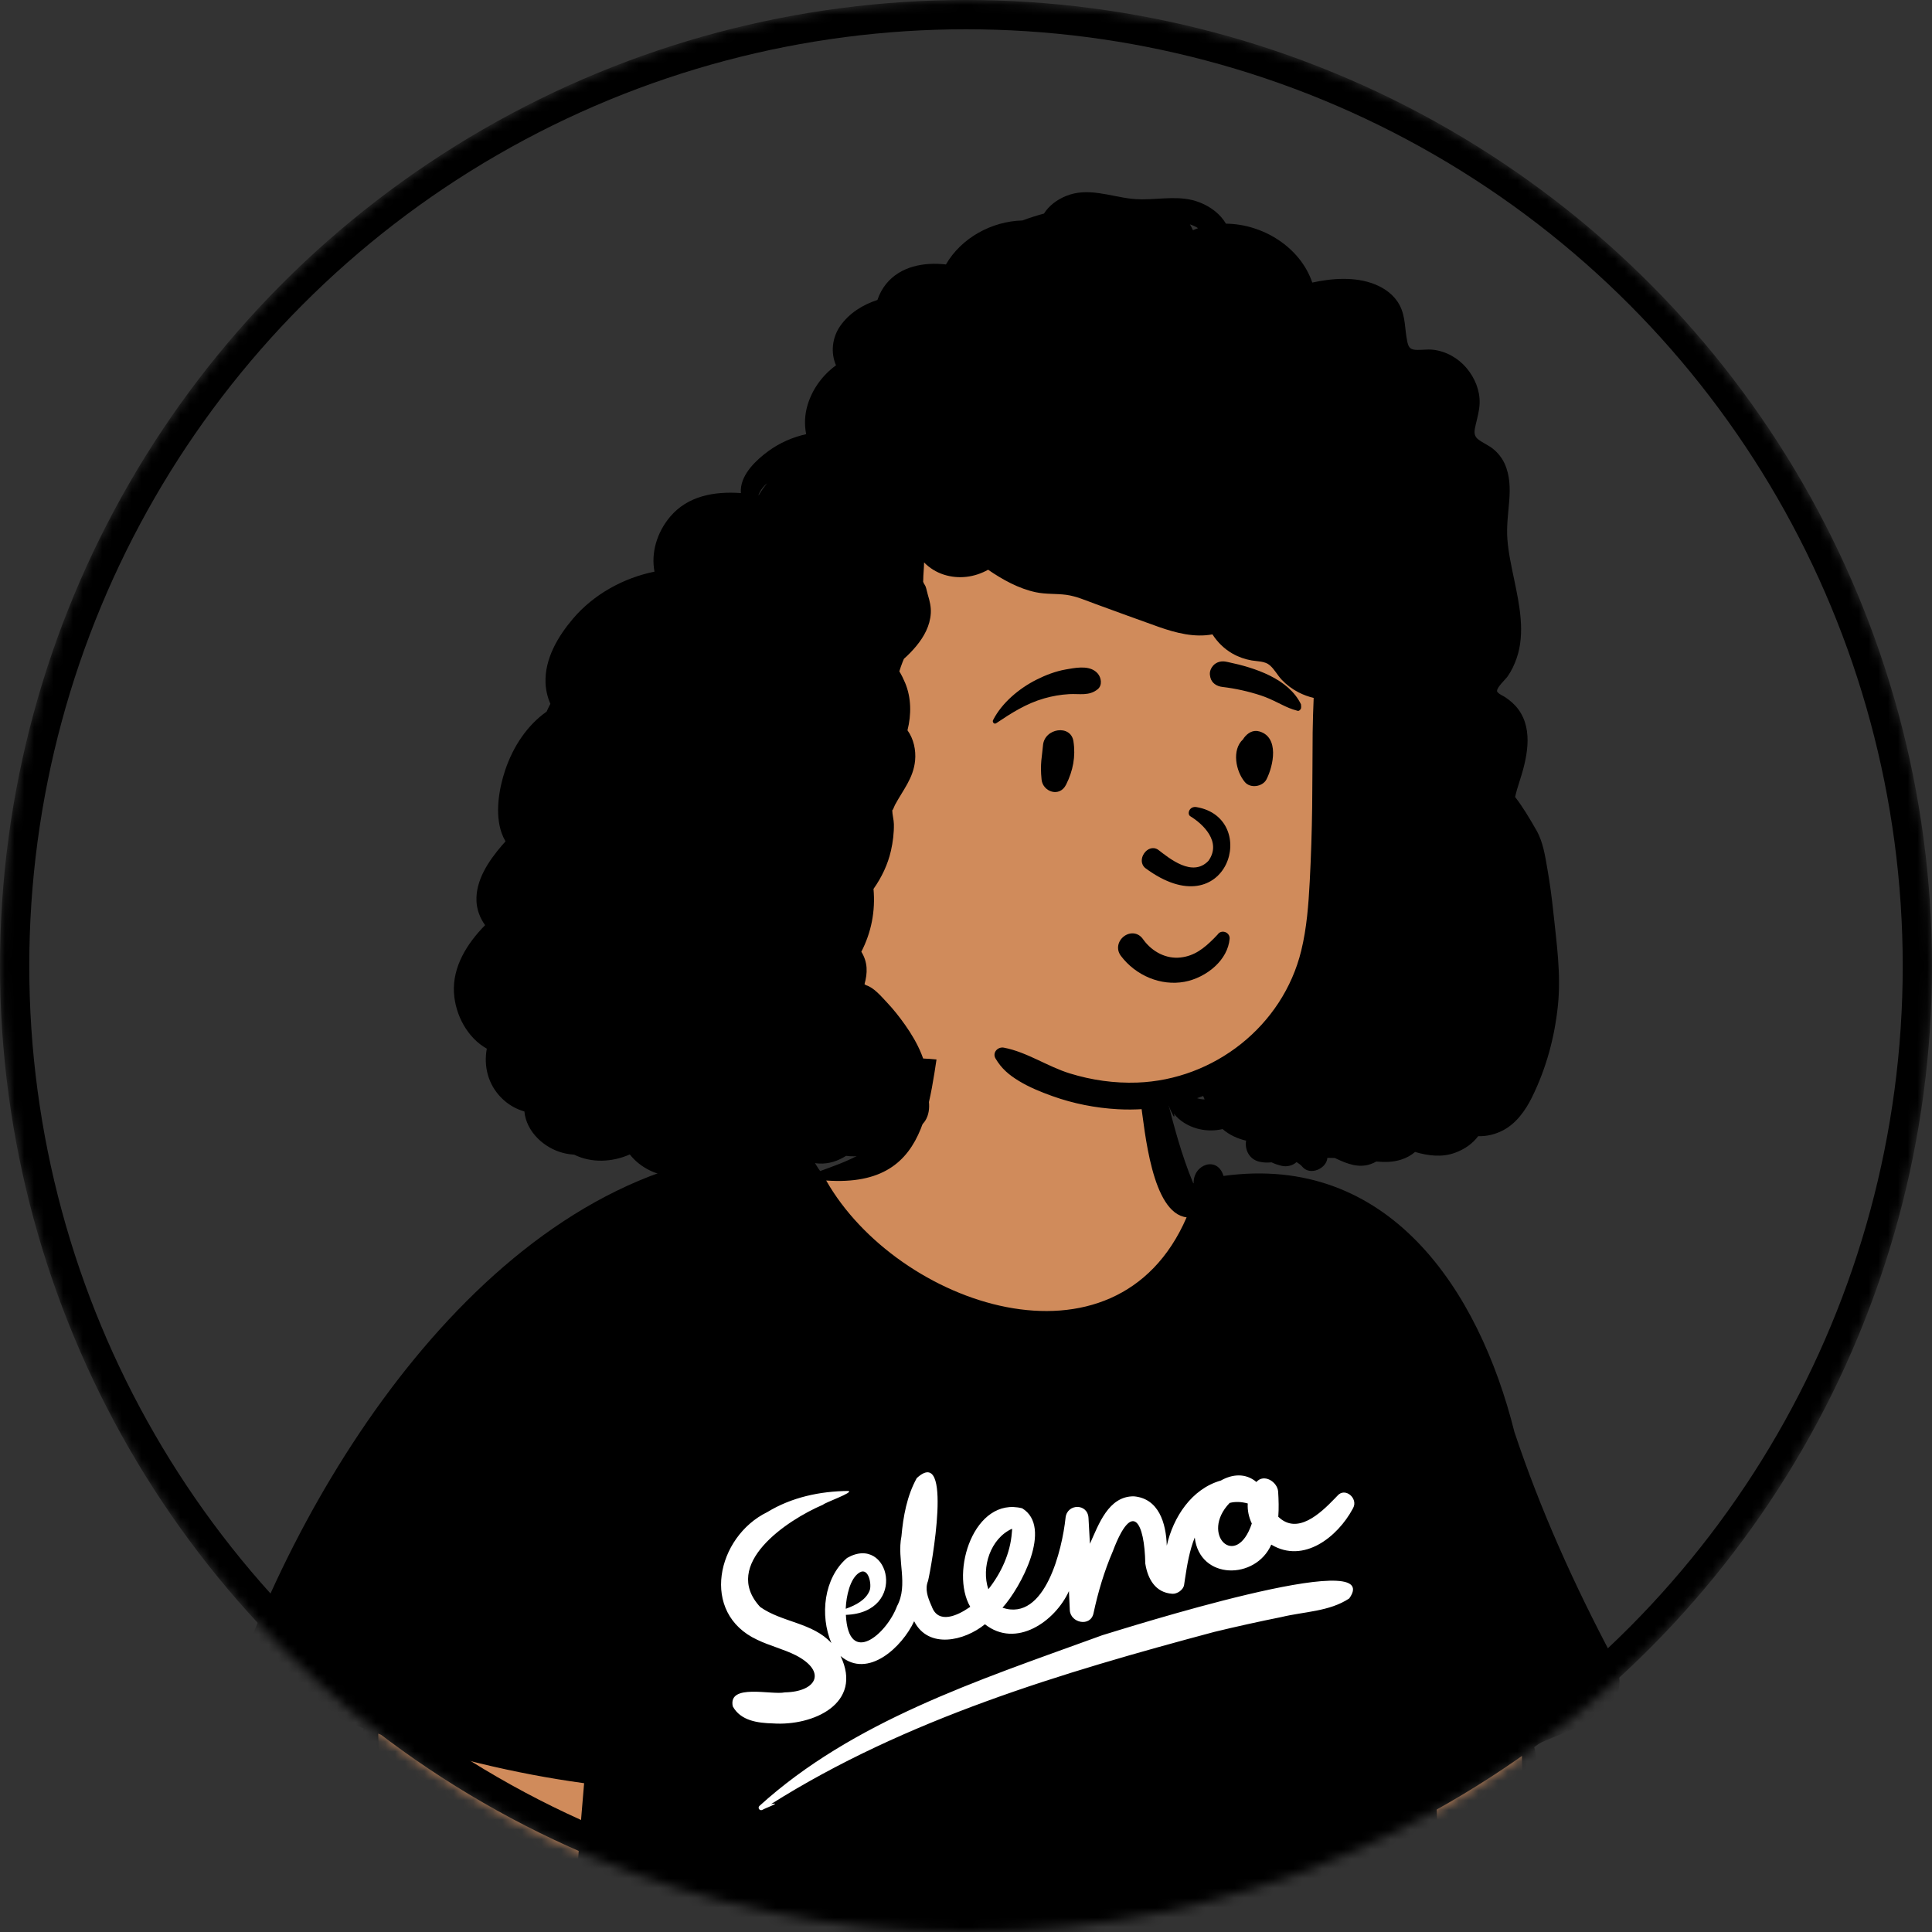<svg width="198" height="198" viewBox="0 0 198 198" fill="none" xmlns="http://www.w3.org/2000/svg">
<rect x="0" y="0" width="198" height="198" fill="#333333" stroke="none"/>
<mask id="mask0_277_1069" style="mask-type:alpha" maskUnits="userSpaceOnUse" x="0" y="0" width="198" height="198">
<circle cx="99" cy="99" r="99" fill="#C4C4C4"/>
</mask>
<g mask="url(#mask0_277_1069)">
<path fill-rule="evenodd" clip-rule="evenodd" d="M115.282 228.994C101.352 229.033 93.008 228.87 77.252 228.642C59.015 228.159 54.1 229.028 43.884 227.021C42.322 226.688 41.133 226.185 39.928 225.484C39.496 225.973 38.763 226.7 38.068 226.219C36.787 225.371 37.374 222.412 37.056 220.742C36.53 206.028 35.689 190.875 38.565 176.339C36.821 175.772 26.605 171.568 26.047 170.159C35.286 145.992 55.553 117.713 82.217 118.778C82.754 119.439 83.231 120.418 83.826 121.092C87.451 119.733 92.483 118.372 92.732 113.144C93.36 109.654 93.812 106.396 94.114 103.189C94.169 102.822 94.609 102.696 94.879 102.54C94.994 101.71 95.257 100.863 95.83 100.294C100.503 99.874 111.17 101.802 113.97 102.597C117.789 103.251 117.391 107.351 118.103 110.459C119.231 114.301 120.016 118.289 121.692 122.042C122.071 122.094 123.133 122.28 123.525 122.348C123.545 121.923 123.345 120.66 123.735 120.403C124.458 119.676 124.624 121.058 124.785 121.509C140.565 118.528 150.885 131.924 154.343 146.888C156.847 154.413 160.166 162.029 164.498 170.197C167.215 175.268 159.41 176.21 156.138 178.234C159.514 191.375 159.921 204.758 160.475 218.004C160.621 220.04 160.819 222.811 160.098 223.825C159.756 224.091 159.518 224.083 159.171 224.103C158.501 224.826 157.353 224.778 156.386 224.985C153.329 225.54 150.196 225.912 147.253 225.968C138.992 231.082 126.257 228.222 115.282 228.994Z" fill="#D08B5B"/>
<path d="M142.086 139.56H66.901V189.016H142.086V139.56Z" fill="white"/>
<path fill-rule="evenodd" clip-rule="evenodd" d="M92.964 103.179C93.398 101.006 96.984 101.51 96.82 103.701C95.01 111.858 96.112 121.787 84.672 120.984C91.934 133.763 114.36 141.536 121.609 124.758C118.037 124.332 117.33 115.885 116.899 112.929L116.881 112.665C116.785 111.145 116.817 109.736 117.731 108.436C118.642 109.119 119.009 110.355 119.318 111.482L119.543 112.386C120.299 115.394 121.09 118.389 122.288 121.262L122.331 121.268C122.271 119.32 124.77 118.43 125.39 120.516C142.301 118.187 151.552 132.147 155.202 146.749C157.864 154.741 161.334 162.43 165.277 169.863C168.252 175.671 161.027 177 157.205 178.932C160.145 190.712 160.722 202.916 161.266 214.999C161.086 217.578 162.251 222.867 160.695 224.716C158.39 226.52 157.148 223.428 157.503 221.445C157.834 207.426 156.374 193.468 155.956 179.47C153.07 180.689 150.149 181.813 147.196 182.856C147.346 195.992 148.908 209.127 149.465 222.195C150.195 222.771 150.599 223.769 149.975 224.639C146.634 229.301 140.594 229.997 135.279 230.063C122.631 230.222 109.97 230.173 97.321 230.136C84.896 229.854 72.363 230.65 60.004 229.226C57.582 231.045 57.086 227.122 57.411 225.449L57.534 222.097C57.617 219.863 57.705 217.628 57.818 215.395L58.099 209.95C58.571 200.876 59.07 191.806 59.863 182.75C52.684 181.768 45.608 180.025 38.757 177.673C39.321 193.394 38.164 209.285 40.093 224.928C41.366 226.655 38.813 228.278 37.323 227.195C35.475 225.786 36.268 223.028 35.899 220.998L35.851 219.686C35.334 205.537 34.627 191.091 37.264 177.136L36.13 176.696C32.673 175.346 23.783 171.736 24.949 169.954C34.23 145.628 54.99 116.53 82.485 117.913C83.182 118.397 83.537 119.339 84.053 120.014L84.872 119.717C88.04 118.558 91.48 117.086 91.574 113.186C92.174 109.862 92.649 106.537 92.964 103.179ZM138.276 163.815C142.214 158.304 114.897 167.013 112.955 167.589L112.224 167.855C100.259 172.206 87.361 176.414 77.821 185.087C77.62 185.307 77.87 185.61 78.129 185.486L78.162 185.467C78.542 185.256 80.185 184.669 79.021 184.891C92.806 176.195 108.821 171.418 124.47 167.239C126.743 166.689 129.029 166.184 131.322 165.723C133.636 165.161 136.247 165.167 138.276 163.815ZM95.11 162.021C95.446 160.647 97.711 148.023 93.951 151.486C92.948 153.302 92.564 155.408 92.383 157.453C91.898 159.838 93.122 162.408 91.931 164.607C90.866 167.478 86.95 170.833 86.688 165.498C93.096 165.279 91.172 157.158 86.81 159.668C84.421 161.713 84.009 165.565 85.204 168.386C83.273 166.283 80.142 166.276 77.907 164.69C73.871 160.325 80.65 155.783 84.342 154.211C84.55 153.982 87.576 152.927 86.935 152.8C84.036 152.826 81.133 153.443 78.632 154.968C73.456 157.494 71.694 165.315 77.615 168.057C78.895 168.673 80.297 169.006 81.564 169.643C84.759 171.299 83.727 173.381 80.429 173.442C79.073 173.738 74.596 172.496 75.097 174.874C75.907 176.361 77.67 176.583 79.215 176.624C83.344 176.907 88.478 174.575 86.144 169.716C88.961 172.116 92.478 168.76 93.685 166.152C95.156 169.038 98.853 168.169 100.94 166.462C104.129 168.973 108.129 166.181 109.549 163.064C109.578 163.712 109.607 164.361 109.638 165.01C109.702 166.339 111.763 166.766 112.067 165.338C112.53 163.168 113.169 161.021 114.047 158.981C116.068 153.618 117.303 156.037 117.374 160.239C117.623 161.817 118.412 163.231 120.156 163.338C120.642 163.367 121.276 162.935 121.352 162.427L121.452 161.755C121.665 160.346 121.911 158.897 122.442 157.573C122.954 161.953 128.688 161.932 130.287 158.3C133.604 160.292 137.084 157.51 138.631 154.633L138.677 154.546C139.217 153.562 137.844 152.371 137.059 153.297L136.786 153.58C135.306 155.114 132.95 157.336 131.004 155.443C131.069 154.589 131.043 153.718 130.99 152.878C130.927 151.876 129.545 150.985 128.76 151.881C127.652 150.94 126.277 151.075 125.119 151.732C122.118 152.58 120.228 155.502 119.577 158.406C119.508 156.085 118.749 153.568 116.201 153.35C113.59 153.328 112.591 156.247 111.7 158.212C111.648 157.332 111.599 156.453 111.554 155.572C111.477 154.057 109.377 154.074 109.205 155.527L109.2 155.573C108.87 158.715 107.13 166.241 102.74 164.768C104.591 162.728 107.94 156.512 104.757 154.576C99.857 153.342 97.344 161.073 99.433 164.671L99.325 164.747C98.132 165.571 96.159 166.488 95.493 164.642L95.417 164.471C95.075 163.691 94.773 162.845 95.11 162.021ZM88.101 161.15C89.029 160.608 89.359 162.402 89.123 163.004C88.743 163.97 87.708 164.508 86.677 164.876L86.68 164.767C86.726 163.663 87.094 161.739 88.101 161.15ZM103.716 156.672C103.737 156.801 103.703 156.96 103.698 157.079C103.54 159.194 102.6 161.224 101.291 162.874C100.538 160.632 101.509 157.67 103.716 156.672ZM126.018 154.028C126.619 153.87 127.256 153.913 127.876 154.082C127.831 154.786 127.984 155.491 128.291 156.138C126.691 160.944 122.931 157.244 126.018 154.028Z" fill="black"/>
<path fill-rule="evenodd" clip-rule="evenodd" d="M124.179 52.105C112.913 42.925 94.859 39.944 82.799 49.206C73.429 57.897 69.551 82.595 71.21 95.006C71.671 102.966 77.737 111.989 86.642 109.471C88.154 109.322 89.622 108.74 91.148 108.619C92.974 108.408 94.814 108.405 96.635 108.662C100.605 109.225 104.125 111.339 107.978 112.327C115.127 114.16 123.104 112.926 129.259 108.798C149.595 95.393 140.383 65.078 124.179 52.105Z" fill="#D08B5B"/>
<path fill-rule="evenodd" clip-rule="evenodd" d="M122.679 112.546C122.888 112.474 123.096 112.399 123.304 112.322C123.317 112.37 123.339 112.416 123.365 112.461C123.395 112.534 123.424 112.603 123.456 112.674C123.196 112.676 122.935 112.629 122.679 112.546ZM122.261 23.591C122.168 23.384 122.062 23.184 121.943 22.992C122.233 23.087 122.525 23.217 122.788 23.385C122.61 23.445 122.436 23.514 122.261 23.591ZM77.761 50.751C77.749 50.749 77.737 50.747 77.725 50.745C77.878 50.337 78.15 49.952 78.451 49.674C78.505 49.624 78.563 49.578 78.62 49.53C78.3 49.911 78.011 50.318 77.761 50.751ZM159.184 93.398C159.033 91.966 158.841 90.539 158.594 89.121C158.356 87.762 158.155 86.309 157.464 85.104C156.779 83.903 156.093 82.737 155.277 81.681C155.393 81.143 155.548 80.636 155.682 80.227C156.452 77.875 157.211 74.886 155.609 72.701C155.238 72.194 154.784 71.806 154.265 71.456C154.044 71.306 153.677 71.17 153.507 70.964C153.388 70.818 153.429 70.897 153.424 70.825C153.394 70.437 154.302 69.618 154.515 69.311C154.912 68.742 155.209 68.102 155.435 67.448C156.328 64.858 155.721 62.006 155.183 59.411C154.898 58.035 154.586 56.657 154.482 55.252C154.386 53.933 154.566 52.645 154.673 51.333C154.776 50.038 154.748 48.702 154.195 47.504C153.924 46.92 153.515 46.405 153.016 46.003C152.53 45.61 151.923 45.381 151.449 44.99C150.976 44.6 151.111 44.073 151.235 43.533C151.404 42.802 151.618 42.076 151.639 41.32C151.677 40.003 151.141 38.72 150.303 37.724C149.439 36.696 148.206 36 146.873 35.844C146.264 35.772 145.664 35.894 145.057 35.851C144.459 35.809 144.329 35.509 144.215 34.959C143.955 33.701 144.06 32.458 143.443 31.283C142.895 30.239 141.92 29.531 140.842 29.114C138.868 28.348 136.57 28.506 134.488 28.958C133.257 25.331 129.419 22.953 125.642 22.923C125.053 21.921 124.053 21.172 122.915 20.732C121.031 20.002 119.035 20.428 117.072 20.428H117.063C116.866 20.416 116.669 20.411 116.473 20.413C116.288 20.402 116.102 20.387 115.917 20.366C113.684 20.102 111.474 19.185 109.261 20.083C108.275 20.483 107.49 21.1 106.993 21.886C106.244 22.09 105.506 22.324 104.782 22.595C101.641 22.678 98.531 24.366 96.944 27.102C94.708 26.847 92.282 27.278 90.804 29.109C90.419 29.585 90.121 30.145 89.924 30.739C88.416 31.228 87.021 32.099 86.108 33.41C85.275 34.607 85.115 36.155 85.678 37.44C84.333 38.417 83.281 39.816 82.775 41.468C82.467 42.471 82.421 43.508 82.619 44.496C81.242 44.803 79.924 45.371 78.756 46.223C77.533 47.116 76.005 48.537 75.924 50.172C75.918 50.292 75.923 50.412 75.932 50.532C73.239 50.342 70.492 50.8 68.672 52.964C67.305 54.589 66.71 56.681 67.075 58.585C63.87 59.237 60.84 60.917 58.726 63.4C57.19 65.205 55.825 67.499 55.907 69.956C55.932 70.697 56.105 71.442 56.405 72.13V72.132C56.277 72.374 56.145 72.644 56.018 72.931C54.033 74.323 52.59 76.506 51.779 78.912C51.123 80.861 50.71 83.392 51.41 85.375C51.517 85.677 51.652 85.962 51.809 86.227C51.678 86.368 51.553 86.508 51.431 86.651C50.093 88.219 48.738 90.194 48.831 92.352C48.868 93.221 49.19 94.095 49.716 94.813C47.866 96.694 46.376 99.066 46.523 101.717C46.65 104.023 47.913 106.365 49.891 107.472C49.56 109.25 50.002 111.125 51.383 112.512C52.072 113.206 52.883 113.663 53.743 113.907C53.935 116 55.788 117.685 57.757 118.169C58.123 118.26 58.49 118.315 58.855 118.34C60.626 119.211 62.738 119.111 64.545 118.313C65.078 118.991 65.771 119.545 66.58 119.941C66.907 120.103 67.253 120.237 67.615 120.345C70.167 121.102 72.784 120.075 75.016 118.877C75.088 118.838 75.22 118.791 75.336 118.738C75.645 119.082 76.207 119.424 76.499 119.592C77.493 120.164 78.708 120.43 79.848 120.355C81.186 120.266 82.366 119.822 83.459 119.193C83.619 119.22 83.779 119.236 83.94 119.244C84.968 119.299 85.885 118.973 86.709 118.457C87.253 118.53 87.812 118.522 88.377 118.423C89.622 118.741 90.835 118.236 91.809 117.434C92.242 117.079 92.606 116.661 92.997 116.263C93.403 115.848 93.711 115.753 94.185 115.475C95.308 114.817 95.443 113.149 94.956 111.944C95.049 111.733 95.102 111.498 95.102 111.237C95.098 108.959 94.052 106.871 92.767 105.05C92.194 104.237 91.57 103.442 90.886 102.721C90.336 102.142 89.564 101.203 88.75 100.968C88.701 100.932 88.65 100.895 88.598 100.861C88.756 100.308 88.848 99.745 88.809 99.169C88.767 98.579 88.577 98.019 88.273 97.542C89.295 95.555 89.727 93.376 89.521 91.102C90.353 89.919 90.984 88.612 91.31 87.18C91.51 86.294 91.625 85.362 91.609 84.453C91.602 84.017 91.443 83.466 91.44 83.014C91.464 83.157 91.648 82.625 91.721 82.492C92.546 80.955 93.607 79.757 93.783 77.945C93.885 76.885 93.636 75.714 93.002 74.845C93.408 73.241 93.403 71.519 92.764 69.989C92.593 69.58 92.396 69.18 92.169 68.801C92.274 68.481 92.37 68.158 92.493 67.868C92.541 67.753 92.589 67.636 92.637 67.52C93.101 67.109 93.533 66.661 93.896 66.221C94.701 65.248 95.316 64.132 95.393 62.845C95.431 62.201 95.28 61.585 95.094 60.974C95.011 60.697 94.961 60.39 94.864 60.12C94.809 59.971 94.677 59.818 94.631 59.677C94.621 59.646 94.612 59.62 94.605 59.6C94.612 59.579 94.617 59.536 94.617 59.455C94.619 58.839 94.699 58.236 94.703 57.642C95.267 58.212 95.945 58.638 96.715 58.887C98.269 59.387 99.89 59.16 101.265 58.389C102.745 59.406 104.408 60.326 106.152 60.695C107.188 60.915 108.227 60.824 109.266 60.96C110.299 61.096 111.298 61.547 112.271 61.899C114.436 62.684 116.595 63.489 118.767 64.254C120.521 64.87 122.42 65.359 124.256 65.013C124.772 65.809 125.441 66.482 126.3 66.977C126.914 67.329 127.589 67.568 128.287 67.686C128.903 67.791 129.626 67.75 130.126 68.174C130.614 68.586 130.919 69.201 131.358 69.665C131.846 70.183 132.449 70.633 133.081 70.956C133.588 71.215 134.106 71.402 134.631 71.524C134.585 72.697 134.54 73.868 134.527 75.043C134.501 77.594 134.511 80.147 134.477 82.698C134.443 85.241 134.362 87.785 134.228 90.325C134.102 92.708 133.924 95.1 133.357 97.425C131.476 105.141 124.43 110.665 116.544 110.947C114.203 111.03 111.885 110.7 109.646 110.011C107.327 109.294 105.256 107.821 102.879 107.368C102.257 107.251 101.671 107.878 102.027 108.48C102.641 109.516 103.386 110.148 104.405 110.771C105.472 111.422 106.661 111.905 107.834 112.327C109.992 113.103 112.276 113.553 114.566 113.678C116.313 113.774 118.067 113.655 119.778 113.325C119.898 113.694 120.111 114.053 120.271 114.395C120.296 114.444 120.376 114.41 120.361 114.358C120.335 114.273 120.318 114.197 120.311 114.135C120.886 114.887 121.775 115.407 122.688 115.66C123.333 115.839 124.016 115.893 124.679 115.818C124.894 115.794 125.097 115.758 125.299 115.714C125.974 116.306 126.837 116.701 127.704 116.898C127.555 117.805 128.002 118.794 129.039 119.051C129.474 119.16 129.891 119.162 130.31 119.122C130.647 119.28 131.01 119.404 131.395 119.488C131.897 119.597 132.497 119.457 132.876 119.093C133.083 119.239 133.276 119.34 133.468 119.572C134.258 120.527 135.961 119.766 136.035 118.662C136.286 118.662 136.537 118.665 136.789 118.674C136.849 118.701 136.91 118.729 136.971 118.758C138.072 119.272 139.213 119.72 140.431 119.316C140.655 119.242 140.861 119.148 141.048 119.038C141.906 119.116 142.752 119.117 143.622 118.835C144.136 118.669 144.619 118.405 145.022 118.058C146.365 118.453 147.782 118.631 149.117 118.141C150.118 117.776 150.923 117.199 151.49 116.438C152.357 116.469 153.237 116.26 154.03 115.845C155.387 115.142 156.337 113.803 157 112.463C158.46 109.504 159.323 106.325 159.662 103.048C159.996 99.819 159.52 96.608 159.184 93.398Z" fill="black"/>
<path fill-rule="evenodd" clip-rule="evenodd" d="M117.812 100.223C116.658 99.752 115.629 98.966 114.875 97.963C114.614 97.614 114.546 97.246 114.601 96.908C114.662 96.53 114.887 96.186 115.192 95.956C115.499 95.725 115.882 95.611 116.253 95.669C116.575 95.72 116.895 95.896 117.15 96.262L117.202 96.335C117.65 96.941 118.233 97.437 118.897 97.758C119.537 98.067 120.254 98.211 120.995 98.127C122.406 97.968 123.38 97.204 124.414 96.167C124.542 96.036 124.67 95.901 124.799 95.764C124.88 95.639 124.993 95.559 125.119 95.517C125.258 95.47 125.416 95.474 125.561 95.524C125.699 95.572 125.824 95.665 125.907 95.787C125.986 95.903 126.031 96.047 126.017 96.213C125.922 97.287 125.361 98.247 124.563 99C123.676 99.837 122.501 100.415 121.396 100.618C120.178 100.842 118.936 100.682 117.812 100.223ZM121.971 83.641C123.267 84.429 125.242 86.267 123.847 88.221C122.206 89.945 119.843 87.969 118.678 87.076C117.598 86.383 116.385 88.164 117.387 88.973C125.802 95.205 129.217 83.847 122.626 82.715C121.9 82.59 121.631 83.397 121.971 83.641ZM106.891 76.391C107.034 74.613 109.741 74.209 110.011 75.969C110.251 77.545 109.968 78.993 109.258 80.412C108.58 81.768 106.875 81.136 106.746 79.901C106.573 78.246 106.802 77.497 106.891 76.391ZM127.5 75.604C127.878 75.109 128.423 74.772 129.075 74.962C131.116 75.559 130.514 78.457 129.798 79.866C129.409 80.632 128.15 80.827 127.581 80.152C126.654 79.053 126.211 76.856 127.389 75.773C127.421 75.717 127.457 75.661 127.5 75.604ZM109.229 68.609L109.552 68.553C110.549 68.38 111.788 68.215 112.493 69.016C112.868 69.442 112.996 70.232 112.493 70.639C111.609 71.355 110.631 71.078 109.571 71.138C108.698 71.188 107.859 71.333 107.018 71.573C105.172 72.101 103.668 73.064 102.091 74.122C101.885 74.261 101.674 73.996 101.772 73.803C102.682 72.02 104.445 70.555 106.212 69.662C107.155 69.186 108.186 68.791 109.229 68.609ZM125.64 67.811L125.887 67.861C128.571 68.422 132.059 69.544 133.33 72.181C133.378 72.554 133.327 72.634 133.285 72.686L133.271 72.704C133.237 72.748 133.209 72.81 133.049 72.861C133.003 72.85 132.958 72.838 132.912 72.826C132.329 72.674 131.869 72.463 131.423 72.245L130.938 72.007C130.377 71.731 129.811 71.466 129.21 71.27C127.93 70.852 126.612 70.558 125.274 70.4C124.984 70.366 124.705 70.268 124.485 70.1C124.275 69.941 124.116 69.721 124.043 69.427C123.949 69.048 123.975 68.761 124.179 68.419C124.332 68.162 124.551 67.984 124.802 67.881C125.058 67.777 125.35 67.752 125.64 67.811Z" fill="black"/>
<circle cx="99" cy="99" r="97.5" stroke="black" stroke-width="3"/>
</g>
</svg>
